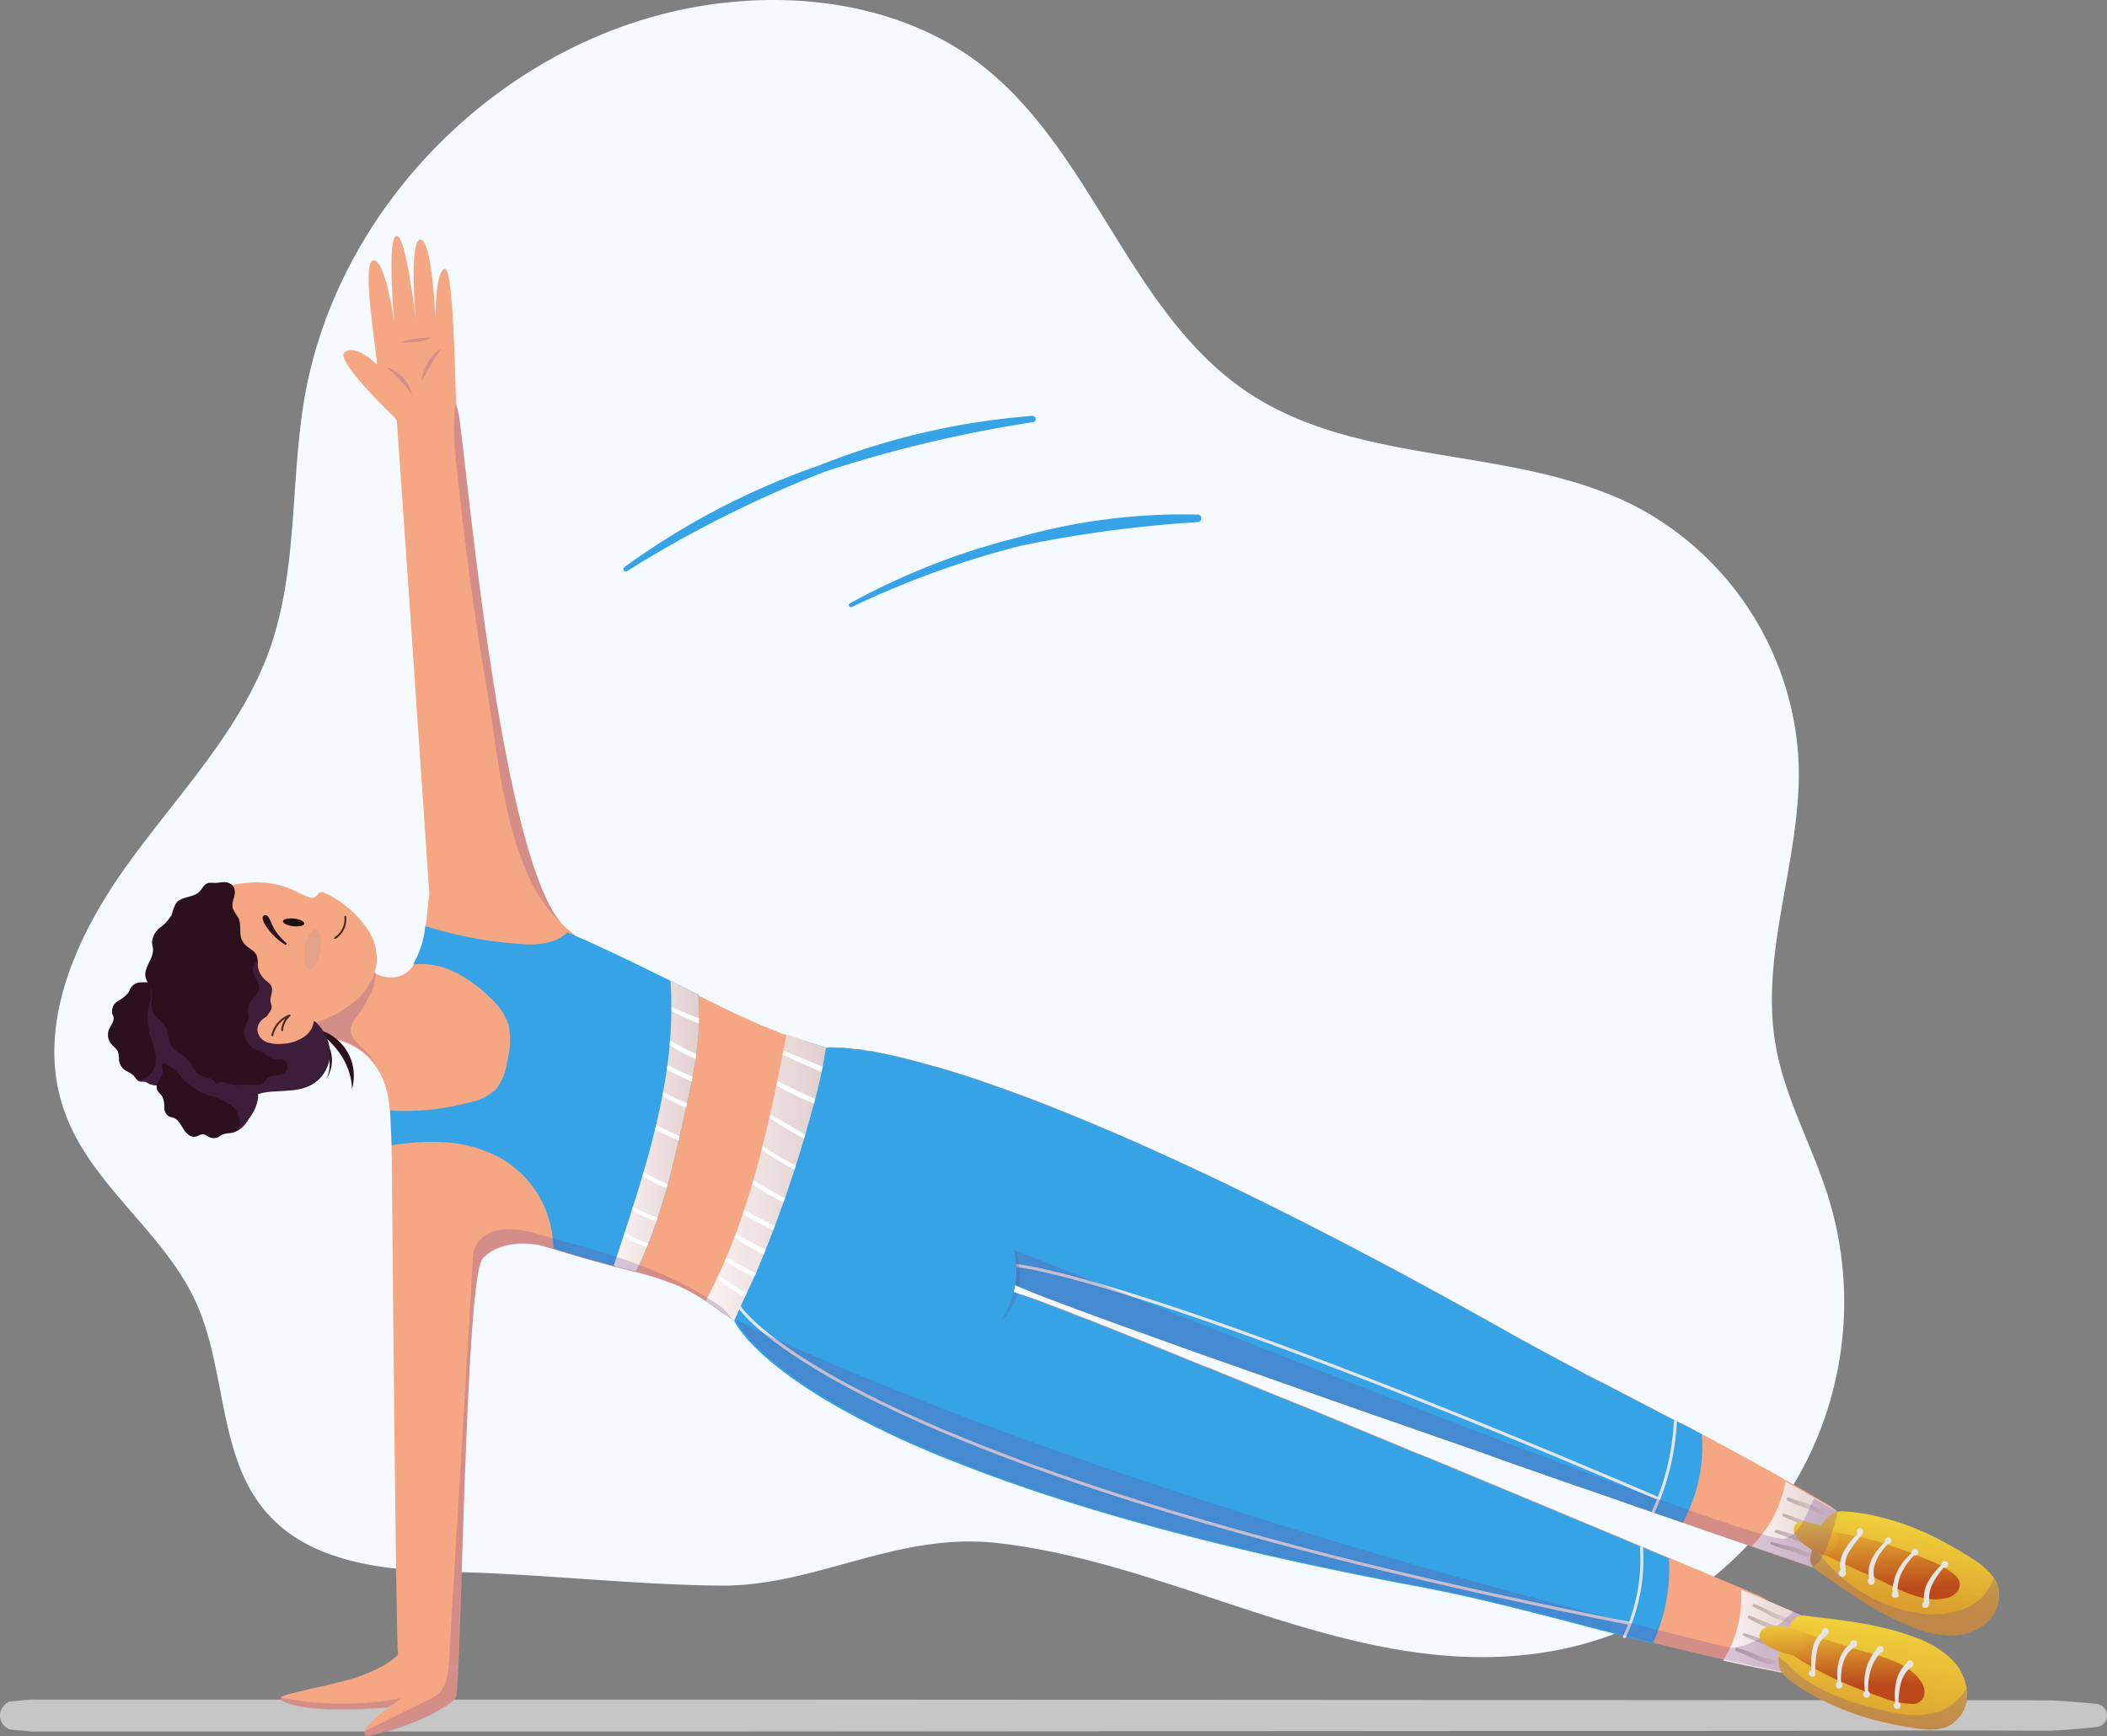 <svg xmlns="http://www.w3.org/2000/svg" xmlns:xlink="http://www.w3.org/1999/xlink" width="303.774" height="250.358" viewBox="0 0 303.774 250.358">
  <rect x="0" y="0" width="303.774" height="250.358" fill="#808080" stroke="none"/>
  <defs>
    <linearGradient id="linear-gradient" y1="0.503" x2="1" y2="0.503" gradientUnits="objectBoundingBox">
      <stop offset="0.01" stop-color="#fbf2f1"/>
      <stop offset="1" stop-color="#e0cecd"/>
    </linearGradient>
    <linearGradient id="linear-gradient-2" x1="-0.001" y1="0.498" x2="1" y2="0.498" gradientUnits="objectBoundingBox">
      <stop offset="0.01" stop-color="#c0aead"/>
      <stop offset="1" stop-color="#e0cecd"/>
    </linearGradient>
    <linearGradient id="linear-gradient-3" x1="0" y1="0.499" x2="1" y2="0.499" xlink:href="#linear-gradient-2"/>
    <linearGradient id="linear-gradient-4" x1="-0.007" y1="0.5" x2="0.993" y2="0.5" xlink:href="#linear-gradient-2"/>
    <linearGradient id="linear-gradient-5" x1="0" y1="0.501" x2="1.001" y2="0.501" xlink:href="#linear-gradient-2"/>
    <linearGradient id="linear-gradient-6" x1="0" y1="0.5" x2="1" y2="0.5" xlink:href="#linear-gradient"/>
    <linearGradient id="linear-gradient-7" x1="0" y1="0.504" x2="1" y2="0.504" xlink:href="#linear-gradient-2"/>
    <linearGradient id="linear-gradient-8" x1="-0.007" y1="0.49" x2="0.995" y2="0.49" xlink:href="#linear-gradient-2"/>
    <linearGradient id="linear-gradient-9" x1="-0.001" y1="0.502" x2="1.001" y2="0.502" xlink:href="#linear-gradient-2"/>
    <linearGradient id="linear-gradient-10" x1="0" y1="0.5" x2="1.001" y2="0.5" xlink:href="#linear-gradient-2"/>
    <linearGradient id="linear-gradient-11" x1="0" y1="0.5" x2="1" y2="0.5" xlink:href="#linear-gradient"/>
    <clipPath id="clip-path">
      <path id="Path_15187" data-name="Path 15187" d="M509.79,182.56c-1.81,8.14-3.62,16.35-7.26,23.81-.82-.22-1.64-.42-2.45-.62l-.76-.2c4.44-13.55,9.16-27,8.19-41.08l4,2C512,171.79,511,177.29,509.79,182.56Z" fill="none"/>
    </clipPath>
    <linearGradient id="linear-gradient-12" x1="0" y1="0.5" x2="1" y2="0.5" xlink:href="#linear-gradient"/>
    <clipPath id="clip-path-2">
      <path id="Path_15200" data-name="Path 15200" d="M529.92,174.07a71.538,71.538,0,0,1-2.12,9.47q-1.6,5.93-3.61,11.72l-.6,1.71q-1.74,4.86-3.76,9.62c-.25.58-3.08,6.58-3.11,6.88h0c-.86-.58-1.69-1.17-2.53-1.76l-1.62-1.11c6.35-11.81,9.11-25.23,11.67-38.44.84.31,1.69.61,2.54.9C527.81,173.42,528.86,173.76,529.92,174.07Z" fill="none"/>
    </clipPath>
    <linearGradient id="linear-gradient-13" x1="0.626" y1="0.043" x2="0.445" y2="0.733" gradientUnits="objectBoundingBox">
      <stop offset="0.01" stop-color="#f3d43c"/>
      <stop offset="1" stop-color="#db9f2e"/>
    </linearGradient>
    <linearGradient id="linear-gradient-14" x1="0.455" y1="-0.355" x2="0.513" y2="0.795" gradientUnits="objectBoundingBox">
      <stop offset="0.01" stop-color="#f3d43c"/>
      <stop offset="1" stop-color="#bb491a"/>
    </linearGradient>
    <linearGradient id="linear-gradient-15" x1="0.453" y1="-0.207" x2="0.637" y2="2.104" xlink:href="#linear-gradient-14"/>
    <linearGradient id="linear-gradient-16" x1="0.622" y1="0.009" x2="0.403" y2="0.945" xlink:href="#linear-gradient-13"/>
    <linearGradient id="linear-gradient-17" x1="0.477" y1="-0.213" x2="0.506" y2="0.745" xlink:href="#linear-gradient-14"/>
    <linearGradient id="linear-gradient-18" x1="0.472" y1="-0.27" x2="0.557" y2="2.135" xlink:href="#linear-gradient-14"/>
    <linearGradient id="linear-gradient-19" x1="-242.766" y1="270.797" x2="-244.609" y2="269.605" gradientUnits="objectBoundingBox">
      <stop offset="0.01" stop-color="#311d18"/>
      <stop offset="1" stop-color="#2b111d"/>
    </linearGradient>
    <linearGradient id="linear-gradient-20" x1="-113.785" y1="220.509" x2="-114.651" y2="219.536" xlink:href="#linear-gradient-19"/>
    <linearGradient id="linear-gradient-21" x1="35.183" y1="-77.769" x2="35.935" y2="-77.025" xlink:href="#linear-gradient-19"/>
    <linearGradient id="linear-gradient-22" x1="29.623" y1="-91.928" x2="29.441" y2="-90.934" xlink:href="#linear-gradient-19"/>
    <linearGradient id="linear-gradient-23" x1="15.794" y1="-37.122" x2="16.142" y2="-36.593" xlink:href="#linear-gradient-19"/>
    <linearGradient id="linear-gradient-24" x1="-287.172" y1="250.519" x2="-286.831" y2="250.519" xlink:href="#linear-gradient-19"/>
  </defs>
  <g id="Onboarding_Illustration_2" data-name="Onboarding Illustration 2" transform="translate(-1395.113 845.007)">
    <path id="Path_12781" data-name="Path 12781" d="M318.039,437.5c-2.323-.234-4.645-.426-7.011-.533l-190.953-.106H20.135l-3.047.277a2.131,2.131,0,0,0,0,4.049l3.047.277h99.9l165.893-.107h.277c4.368-.106,24.186,0,24.847,0,2.365-.106,4.688-.3,6.989-.554a1.683,1.683,0,0,0,0-3.3Z" transform="translate(1379.491 -1036.811)" fill="#c6c6c6"/>
    <path id="Path_12782" data-name="Path 12782" d="M75.309,548.505c-9.568-.213-20.2-1.321-26.487-8.524-7.075-8.076-5.754-20.435-10.143-30.217-4.624-10.292-15.3-17.047-19.029-27.7-4.262-11.891,1.534-24.974,8.865-35.224S45.05,427.3,49.269,415.429c4.07-11.528,2.941-24.186,5.008-36.226,5.157-29.663,31.559-54.232,61.52-57.045,12.423-1.215,25.571,1.215,35.565,8.694,16.515,12.423,21.778,36.226,39,47.648,16.28,10.8,38.506,7.479,55.894,16.408a44.025,44.025,0,0,1,23.44,37.185c.384,13.6-5.668,27.127-3.324,40.488,1.342,7.693,5.349,14.618,7.65,22.076A51.142,51.142,0,0,1,233,560.119c-27.446,4.262-52.229-12.786-78.844-15.769-14.533-1.641-26.168,6.265-39.934,6.137C101.455,550.359,88.286,548.783,75.309,548.505Z" transform="translate(1384.745 -1166.868)" fill="#f4fafe"/>
    <path id="Path_12819" data-name="Path 12819" d="M104.58,350a104.415,104.415,0,0,0-30.792,7.16A107.908,107.908,0,0,0,45.745,371.8c-.341.256,0,.831.341.6a170.745,170.745,0,0,1,28.576-14.362,188.983,188.983,0,0,1,30.046-7.139C105.219,350.81,105.091,350,104.58,350Z" transform="translate(1439.397 -1135.043)" fill="#35a3e5"/>
    <path id="Path_12820" data-name="Path 12820" d="M111.248,356.695a86.98,86.98,0,0,0-25.955,3.282A101.388,101.388,0,0,0,61,369.5c-.362.192,0,.682.3.511a131.81,131.81,0,0,1,24.335-8.822,181.684,181.684,0,0,1,25.571-3.409.554.554,0,0,0,.043-1.087Z" transform="translate(1456.638 -1127.504)" fill="#35a3e5"/>
    <g id="Group_4048" data-name="Group 4048" transform="translate(-4697.726 -2789.038)">
      <path id="Path_15152" data-name="Path 15152" d="M557.32,193.91c-.37,4.6-.78,9.21-1.47,13.77-.06.43-.13.85-.2,1.28-.4,2.49-.9,5-1.52,7.4a51.56,51.56,0,0,1-7.28,16.82c-26.4-10.81-30.13-19.7-30.13-19.7-.42-.28-.82-.56-1.23-.85h-.06l-1.1-.78h0s.08-.34.11-.48a12.632,12.632,0,0,1,.41-1.23c.45-1.37.89-2.74,1.34-4.12q2-6,3.94-12L524,182.13c1-3,1.79-6.07,2.81-9.06,1,.35,2.08.69,3.14,1,0,0,6.51-.81,26,6.23a7.6,7.6,0,0,1,.35.77C557.94,185.08,557.66,189.59,557.32,193.91Z" transform="translate(5682 1921)" fill="#35a3e5"/>
      <path id="Path_15153" data-name="Path 15153" d="M529.92,174.07a71.538,71.538,0,0,1-2.12,9.47q-1.6,5.93-3.61,11.72l-.6,1.71q-1.74,4.86-3.76,9.62c-.25.58-3.08,6.58-3.11,6.88h0l-.36-.24-.87-.61h-.06l-1.1-.78-.14-.1-1.62-1.11a25.871,25.871,0,0,0-3.93-2.19,44.734,44.734,0,0,0-6.11-2c-.82-.22-1.64-.42-2.45-.62-3.17-.79-6.33-1.73-9.47-2.69l-1-.29-.14-.05c-1.39-.42-2.77-.84-4.14-1.24a34.282,34.282,0,0,0-3.62-.83,52,52,0,0,1-6.42-1.35c-2.24-.69-4.08-1.05-5.62-2.81-1.68-1.91-2.17-4.71-2.38-7.63v-.66c-.09-1.71-.12-3.44-.24-5a17.125,17.125,0,0,0-.47-3,11.819,11.819,0,0,0-1.19-2.92h0c-1.85-3.13-5.09-4.72-9.54-4.88-.8,0-1.07-.9-1.09-1.71a5.65,5.65,0,0,1,.58-2.34,28.439,28.439,0,0,1,2.92-5.19l.55-.74c.47-.62,1.1-1.76,2-1.75a3.26,3.26,0,0,1,1.64.9c.52.42,1,.88,1.35,1.1a9,9,0,0,0,1.29.72,4.91,4.91,0,0,0,2.88.45,3.78,3.78,0,0,0,2.45-1.68,13.41,13.41,0,0,0,1.76-5.52c.28-1.9.4-3.75.59-5a85.111,85.111,0,0,1,19.9,5.88c5.86,2.47,11.8,5.51,18.88,9l4.57,2.24c2.72,1.31,5.42,2.46,8.18,3.49.84.31,1.69.61,2.54.9C527.81,173.42,528.86,173.76,529.92,174.07Z" transform="translate(5682 1921)" fill="#f5a784"/>
      <path id="Path_15154" data-name="Path 15154" d="M675.78,241a36,36,0,0,1-1,3.58l-.12.35-.06.17a1.142,1.142,0,0,1-.13.35c-.04.11-.13.35-.2.52l-.08.18c-.07.17-.14.34-.22.5a1.1,1.1,0,0,1-.07.16l-.16.31a.8.8,0,0,1-.08.16l-.16.29-.09.15-.26.39a3,3,0,0,1-1,.91L669.12,248l-.72-.24-.9-.31-.47-.16-.6-.21-.18-.06-.77-.27-.33-.11-.76-.27-.63-.21-10.3-3.56-4.28-1.48-.93-.33-1-.33-.26-.09-1.11-.38-.26-.09-1.62-.6-2.7-.93-1.6-.56-2-.67-1.22-.43-4-1.4-1.53-.53-3.2-1.12-2.75-1-2.86-1-1.92-.67-1.93-.67-1.92-.67-.32-.11-3.54-1.24-1-.34-2.89-1-9.52-3.35-6.27-2.22-2.87-1-2.64-.94-2.86-1-1.4-.5-1.66-.59-6.16-2.22-2-.72-1-.35-6.53-2.4-.77-.29c-1.64-.61-3.1-1.17-4.35-1.65l-.56-.22-.27-.11a18.622,18.622,0,0,1-3-1.56c-1.35-.85-2.68-1.82-4-2.61l-10.71-6.64q-9.15-5.7-18.32-11.37l-.67-.42a15.07,15.07,0,0,1,1.69-5.91l.51-.7,4.47-6.11a9.861,9.861,0,0,1,1.38,0h.73a13.928,13.928,0,0,1,1.51.15l.41.05h.77c.14,0,.28.05.43.06l.62.11.62.1h.16l.85.16.72.15.76.16.8.17.41.1.43.1.43.1.45.11.45.12.48.12.82.21,1.64.45,1,.28h.1l1.61.48q2.63.79,5.73,1.86l1.14.4,1.73.62q3.23,1.15,6.93,2.62l.64.26q1.89.75,3.9,1.59c.26.1.53.21.79.33q3.52,1.47,7.46,3.22l1,.45,4.18,1.9,1.08.5c7.51,3.49,16,7.69,25.61,12.74l1.26.66q9.35,4.94,20.08,11c3.59,2,7.37,4,11.33,6.12l2,1,8.52,4.44,1.62.85a.09.09,0,0,1,.06,0l2,1,1.85,1c5.28,2.81,10.75,5.8,16.36,9.1.75.43,1.51.88,2.26,1.33Z" transform="translate(5682 1921)" fill="#f5a784"/>
      <path id="Path_15155" data-name="Path 15155" d="M653.46,242.58l-4.28-1.48h0l-1.89-.65-.26-.09-1.11-.38-.26-.09L644,239.3l-2.7-.93-1.6-.56-2-.67-1.22-.43-4-1.4-1.53-.53-3.2-1.12-2.75-1-2.86-1-1.92-.67-1.93-.67-1.92-.67-.32-.11-3.54-1.24-1-.34-2.89-1-9.52-3.35-6.27-2.22-2.87-1-2.64-.94-2.86-1-1.4-.5-1.66-.59-6.16-2.22-2-.72-1-.35-6.53-2.4-.77-.29c-1.64-.61-3.1-1.17-4.35-1.65l-.56-.22-.27-.11-.52-.2-1.58-.64c-.71-.3-1.25-.54-1.61-.72l-.21-.1h-.09l-.39-.19-.36-.17-.81-.37-2.44-1.07-.35-.15-2.42-1-.46-.18c-1.64-.67-3.41-1.37-5.24-2.08l-.55-.22-2.8-1.08-.54-.21-2.3-.87-.56-.22-.54-.2-1.22-.46L531.61,198l-.54-.2-1.34-.5-1.78-.66-.44-.16-.55-.2-.85-.31H526l-.47-.17-.45-.17-.45-.16-.44-.16a6.216,6.216,0,0,1-1-.37,1,1,0,0,1-.4-.44,2.34,2.34,0,0,1-.13-1,16.9,16.9,0,0,1,.08-2,40.8,40.8,0,0,1,.87-6.12,14.88,14.88,0,0,1,1.35-4.45,3.72,3.72,0,0,1,.46-.64l.05-.06c1.64-1.87,3-4.09,4.47-6.11a9.861,9.861,0,0,1,1.38,0h.73a13.928,13.928,0,0,1,1.51.15l.41.05h.56l.43.06.62.11.62.1h.16l.85.16.72.15.76.16.8.17.41.1.43.1.43.1.45.11.45.12.48.12.82.21,1.64.45,1,.28h.1l1.61.48q2.63.79,5.73,1.86l1.14.4,1.73.62q3.23,1.15,6.93,2.62l.64.26q1.89.75,3.9,1.59c.26.1.53.21.79.33q3.52,1.47,7.46,3.22l1,.45,4.18,1.9,1.08.5c7.51,3.49,16,7.69,25.61,12.74l1.26.66q9.35,4.94,20.08,11c3.59,2,7.37,4,11.33,6.12l2,1,8.52,4.44,1.62.85h.06l2,1,1.85,1a23.46,23.46,0,0,1-2.76,12.72Z" transform="translate(5682 1921)" fill="#35a3e5"/>
      <path id="Path_15156" data-name="Path 15156" d="M675.78,241q-3.79-2.28-7.52-4.36a17.41,17.41,0,0,1-4.88,9.33l8.86,3.05C674.39,247.91,675.78,241,675.78,241Z" transform="translate(5682 1921)" fill="url(#linear-gradient)"/>
      <path id="Path_15157" data-name="Path 15157" d="M673.85,241.53a3,3,0,0,1-1.28-.52,12.6,12.6,0,0,0-1.32-.54,16.328,16.328,0,0,1-2.71-1.09c-.21-.12-.11-.51.15-.43.95.31,1.91.61,2.86.93.46.16.92.33,1.37.53s.94.4,1.09.88a.18.18,0,0,1-.16.24Z" transform="translate(5682 1921)" fill="url(#linear-gradient-2)"/>
      <path id="Path_15158" data-name="Path 15158" d="M673.57,244.12a3.62,3.62,0,0,1-1.28-.58c-.48-.23-1-.43-1.46-.62q-1.49-.6-2.94-1.26c-.21-.1-.09-.46.13-.38,1,.33,2.07.7,3.09,1.09.49.19,1,.37,1.46.6s1,.42,1.18.88a.21.21,0,0,1-.18.27Z" transform="translate(5682 1921)" fill="url(#linear-gradient-3)"/>
      <path id="Path_15159" data-name="Path 15159" d="M672.7,246.16c-.41.2-.94-.19-1.31-.36s-1-.44-1.53-.64c-1-.39-2-.75-3-1.1-.25-.09-.1-.49.15-.43a21.729,21.729,0,0,1,3.07.93c.5.19,1,.39,1.48.6l.74.33c.21.1.46.2.52.45a.2.2,0,0,1-.12.22Z" transform="translate(5682 1921)" fill="url(#linear-gradient-4)"/>
      <path id="Path_15160" data-name="Path 15160" d="M671.92,247.46c-.41.24-1-.07-1.37-.24a13.758,13.758,0,0,0-1.44-.59,16.6,16.6,0,0,1-2.91-.9.2.2,0,1,1,.18-.36,28.481,28.481,0,0,0,2.9.7,11.574,11.574,0,0,1,1.35.5,6.844,6.844,0,0,0,.68.26,1.4,1.4,0,0,1,.64.3.21.21,0,0,1-.03.33Z" transform="translate(5682 1921)" fill="url(#linear-gradient-5)"/>
      <path id="Path_15161" data-name="Path 15161" d="M652.39,228h0a36,36,0,0,1-3.21,13.06h0" transform="translate(5682 1921)" fill="none" stroke="#e5e5e6" stroke-linecap="round" stroke-linejoin="round" stroke-width="0.44"/>
      <path id="Path_15162" data-name="Path 15162" d="M557.38,205.51s16.87,1.17,92.62,33.63" transform="translate(5682 1921)" fill="none" stroke="#e5e5e6" stroke-linecap="round" stroke-linejoin="round" stroke-width="0.44"/>
      <path id="Path_15163" data-name="Path 15163" d="M670.63,256.71v.25a.76.76,0,0,1,0,.15v.24a2.935,2.935,0,0,1-.08.49.376.376,0,0,0,0,.2v.26a2.336,2.336,0,0,1-.07.25c0,.05,0,.11,0,.16l-.09.3c-.07.21-.14.42-.22.63l-.12.31h0l-.12.3c-.23.57-.48,1.13-.72,1.63a.915.915,0,0,1-.07.14c-.19.4-.38.78-.55,1.09l-.09.18-.14.25-.09.18-.16.28h0a.72.72,0,0,1-.07.11h0c-2.9-.55-5.73-1.14-8.51-1.76q-5.22-1.17-10.16-2.42l-1.77-.44-.75-.19-1.36-.35-.19-.05-1.76-.45-2-.51-5.38-1.41-1.7-.44-2.5-.64-2-.51h-.05l-1-.25-1.11-.28-1.51-.36-1.49-.36-1.48-.34c-.49-.11-1-.23-1.47-.33l-1.46-.32c-1-.21-1.92-.41-2.88-.59l-1.42-.28c-32.31-6-54.2-12.68-69-18.74-26.4-10.81-30.13-19.7-30.13-19.7h0v-.05l-.13-1a14.828,14.828,0,0,1,.24-2.3,38.883,38.883,0,0,1,.92-4.39c.47-1.76,1-4.39,2.13-5.85s3.49-.07,4.94.36l13.58,4,12.63,3.7c3.4,1,6.94,1.74,10.22,3l.43.16.45.17.47.18.48.18,1.31.51.36.14.74.29.18.07.56.22.58.22.58.23h.06l.41.16,2.13.85.89.35.28.11.66.27,1.37.55.7.28.76.3,2.36.95,3.09,1.25,1.27.52,3.28,1.33h.07l4.14,1.69.49.2,2.11.86,1.48.61,1.17.48h0l1.23.5,2.49,1,2.48,1,6.56,2.72,1.87.77.94.39,1.87.77,2.81,1.17,2.51,1,5.15,2.14,1.27.53,1.53.64,1.62.67,1.87.78,3.55,1.48.15.06,2.22.93.57.23,1.46.62,1.73.72,1.17.49,5.63,2.35,2.15.9.53.22,4,1.67,10.39,4.36,2,.86.75.31L666,254l.93.39,2.27,1,.35.15.32.13.14.06.19.08.26.11v.06a.275.275,0,0,0,.05.18v.19a1.1,1.1,0,0,1,0,.18,1.546,1.546,0,0,1,.12.18Z" transform="translate(5682 1921)" fill="#f5a784"/>
      <path id="Path_15164" data-name="Path 15164" d="M649.12,260l-1.77-.44-.75-.19-1.36-.35-.19-.05-1.76-.45-2-.51-5.38-1.41-1.7-.44-2.5-.64-2-.51h-.05l-1-.25-1.11-.28-1.51-.36-1.49-.36-1.48-.34c-.49-.11-1-.23-1.47-.33l-1.46-.32c-1-.21-1.92-.41-2.88-.59l-1.42-.28c-32.31-6-54.2-12.68-69-18.74-26.4-10.81-30.13-19.7-30.13-19.7h0a4.458,4.458,0,0,1-.14-1.09,14.82,14.82,0,0,1,.24-2.3,38.91,38.91,0,0,1,.92-4.39,39.517,39.517,0,0,1,3.24-8.21,2.641,2.641,0,0,1,.55-.77,1.08,1.08,0,0,1,1-.17h0a10.361,10.361,0,0,1,1.07.43c8,3.22,22.39,8.88,30.18,11.4l1.88.59.84.24.24.06.19.06.35.11.3.1.19.07.23.07c.85.3,1.94.69,3.25,1.19l.43.16.45.17.47.18.48.18,1.31.51.36.14.74.29.18.07.56.22.58.22.58.23h.06l.41.16,2.13.85h0l.89.35.28.11.66.27,1.37.55.7.28.76.3,2.36.95,3.09,1.25,1.27.52,3.28,1.33h.07l4.14,1.69.49.2,2.11.86,1.48.61,1.17.48h0l1.23.5,2.49,1,2.48,1,6.56,2.72,1.87.77.94.39,1.87.77,2.81,1.17,2.51,1,5.15,2.14,1.27.53,1.53.64,1.62.67,1.87.78,3.55,1.48.15.06,2.22.93.57.23,1.46.62,1.73.72,1.17.49,5.63,2.35,2.15.9.53.22,4,1.67A25.7,25.7,0,0,1,649.12,260Z" transform="translate(5682 1921)" fill="#35a3e5"/>
      <path id="Path_15165" data-name="Path 15165" d="M667.79,264.22c-2.9-.55-5.73-1.14-8.51-1.76a17.4,17.4,0,0,0,2.58-10.21l8.64,3.63C671.34,258.17,667.79,264.22,667.79,264.22Z" transform="translate(5682 1921)" fill="url(#linear-gradient-6)"/>
      <path id="Path_15166" data-name="Path 15166" d="M666.68,262.57a2.91,2.91,0,0,0-1.3-.47,13.562,13.562,0,0,1-1.35-.48,16.633,16.633,0,0,0-2.74-1c-.24,0-.43.31-.18.42.92.41,1.83.83,2.76,1.22a13.3,13.3,0,0,0,1.37.52,1.8,1.8,0,0,0,1.4.07.18.18,0,0,0,.04-.28Z" transform="translate(5682 1921)" fill="url(#linear-gradient-7)"/>
      <path id="Path_15167" data-name="Path 15167" d="M668.19,260.45a3.529,3.529,0,0,0-1.33-.43c-.51-.14-1-.32-1.5-.5-1-.36-2-.71-3-1-.21-.06-.37.28-.15.38,1,.44,2,.85,3,1.24.5.19,1,.38,1.5.53a2.12,2.12,0,0,0,1.46.13.2.2,0,0,0,.02-.35Z" transform="translate(5682 1921)" fill="url(#linear-gradient-8)"/>
      <path id="Path_15168" data-name="Path 15168" d="M668.91,258.34c-.17-.42-.83-.47-1.22-.6l-1.56-.54c-1-.38-2-.79-3-1.21-.25-.1-.4.3-.18.42a22.13,22.13,0,0,0,2.92,1.36q.74.28,1.5.54l.76.24a.76.76,0,0,0,.69,0A.19.19,0,0,0,668.91,258.34Z" transform="translate(5682 1921)" fill="url(#linear-gradient-9)"/>
      <path id="Path_15169" data-name="Path 15169" d="M669.2,256.86c-.15-.45-.77-.6-1.18-.74a12.666,12.666,0,0,1-1.46-.52,16.941,16.941,0,0,0-2.78-1.26c-.25-.07-.34.29-.11.39a26.508,26.508,0,0,1,2.63,1.4,9.108,9.108,0,0,0,1.34.53c.23.08.46.16.68.26a1.39,1.39,0,0,0,.68.21.23.23,0,0,0,.2-.27Z" transform="translate(5682 1921)" fill="url(#linear-gradient-10)"/>
      <path id="Path_15170" data-name="Path 15170" d="M647.5,246.22A25.77,25.77,0,0,1,645.05,259" transform="translate(5682 1921)" fill="none" stroke="#e5e5e6" stroke-linecap="round" stroke-linejoin="round" stroke-width="0.44"/>
      <path id="Path_15171" data-name="Path 15171" d="M517.53,211.58S532,234.45,645.85,257.13" transform="translate(5682 1921)" fill="none" stroke="#e5e5e6" stroke-linecap="round" stroke-linejoin="round" stroke-width="0.44"/>
      <path id="Path_15172" data-name="Path 15172" d="M465.36,177.18c-1.85-3.13-5.09-4.72-9.54-4.88-.8,0-1.07-.9-1.09-1.71a5.651,5.651,0,0,1,.58-2.34,28.443,28.443,0,0,1,2.92-5.19c.72-.36,1.45-.69,2.18-1a7,7,0,0,1,2-.58c.52.42,1,.88,1.35,1.1a9,9,0,0,0,1.29.72,8.07,8.07,0,0,1-1.07,3.53,16.421,16.421,0,0,1-1.7,2.81,3.7,3.7,0,0,0-.87,1.57,2.38,2.38,0,0,0,.54,1.76,12.2,12.2,0,0,0,1.34,1.35,10.739,10.739,0,0,1,2.07,2.86Z" transform="translate(5682 1921)" fill="#714193" opacity="0.25"/>
      <path id="Path_15173" data-name="Path 15173" d="M490.82,166.7s-12.65-5-12.92-5.7-5.19-9.43-5.19-9.43-4.54-67.13-4.82-69.77c-.25-2.44,6.76-4.77,8.68-.46a5.271,5.271,0,0,1,.35,1.16c1.09,5.72,6,64.72,15.19,74,.18.18.36.34.54.49l.27.21C502,164.52,490.82,166.7,490.82,166.7Z" transform="translate(5682 1921)" fill="#f5a784"/>
      <path id="Path_15174" data-name="Path 15174" d="M467.66,83.17s-8.71-8.27-7.11-9.38,4.24,1.46,4.59,1.74-2.3-14.38-.56-14.94,3.08,8.75,3.08,8.75-1.06-12,.33-12.29,2.77,12,2.77,12-1-11.54.7-11.47,2.15,11.26,2.15,11.26,0-7,1.39-7,1.48,20,1.7,21.57S469.93,86,469.93,86Z" transform="translate(5682 1921)" fill="#f5a784"/>
      <path id="Path_15175" data-name="Path 15175" d="M489.63,202.77l-.14-.05c-1.92-.53-6.63-1-9.07,1.78s-3,57.29-3.79,62.81a3.492,3.492,0,0,1-.06.35.87.87,0,0,1-.33.48c-.51.34-1.44,0-2.5-.67-2.35-1.52-5.31-4.74-5.51-5.86-.31-1.77-.92-72.75-.92-72.75l4.25-2.07s11.68,9.71,16.31,14C489.29,202.09,490.05,202.89,489.63,202.77Z" transform="translate(5682 1921)" fill="#f5a784"/>
      <path id="Path_15176" data-name="Path 15176" d="M476.63,267.31a1.071,1.071,0,0,1-.06.35,2.07,2.07,0,0,1-.33.48c-2.13,2.32-12.36,5.72-12.75,5.09a.67.67,0,0,1-.07-.54c.31-1.37,3.56-3.47,3.56-3.47h-.28c-12.83,1-15.64-.89-15.36-1.46a.13.13,0,0,1,.06-.07c.62-.47,8.05-1.86,10.84-2.81,4.74-1.62,6-3.29,6-3.29s5,2,7.27,4A2.66,2.66,0,0,1,476.63,267.31Z" transform="translate(5682 1921)" fill="#f5a784"/>
      <path id="Path_15177" data-name="Path 15177" d="M509.79,182.56c-1.81,8.14-3.62,16.35-7.26,23.81-.82-.22-1.64-.42-2.45-.62l-.76-.2c-2.91-.74-5.82-1.6-8.71-2.49A15.12,15.12,0,0,0,483,190a19,19,0,0,0-8.2-2.27,35.419,35.419,0,0,0-7.48.43c-.09-1.71-.12-3.44-.24-5a35.77,35.77,0,0,0,11.4-1.16,7.58,7.58,0,0,0,4-2.06,8.47,8.47,0,0,0,1.5-4,11.2,11.2,0,0,0,.18-5.14,9.42,9.42,0,0,0-2.75-4A18.741,18.741,0,0,0,476,163a11.07,11.07,0,0,0-5.61-.92,13.41,13.41,0,0,0,1.76-5.52,59.26,59.26,0,0,0,14.26,2.62,11,11,0,0,0,4.24-.48,5.78,5.78,0,0,0,2-1.23c4.73,2,9.51,4.36,14.9,7l4,2C512,171.79,511,177.29,509.79,182.56Z" transform="translate(5682 1921)" fill="#35a3e5"/>
      <path id="Path_15178" data-name="Path 15178" d="M509.79,182.56c-1.81,8.14-3.62,16.35-7.26,23.81-.82-.22-1.64-.42-2.45-.62l-.76-.2c4.44-13.55,9.16-27,8.19-41.08l4,2C512,171.79,511,177.29,509.79,182.56Z" transform="translate(5682 1921)" fill="url(#linear-gradient-11)"/>
      <g id="Group_4039" data-name="Group 4039" transform="translate(5682 1921)" clip-path="url(#clip-path)">
        <path id="Path_15179" data-name="Path 15179" d="M507.81,203.3a11.249,11.249,0,0,0-2.36-.7,18.748,18.748,0,0,1-2.41-.77,9.7,9.7,0,0,1-3.73-2.59c-.21-.25-.56.11-.35.36a9.88,9.88,0,0,0,3.75,2.73,17.288,17.288,0,0,0,2.39.82,7.69,7.69,0,0,0,2.64.39C507.86,203.53,507.94,203.36,507.81,203.3Z" fill="#fff"/>
        <path id="Path_15180" data-name="Path 15180" d="M510.28,199.67a6.34,6.34,0,0,0-1.3-.24c-.39-.06-.79-.13-1.18-.22a18.318,18.318,0,0,1-2.5-.73c-.82-.29-1.62-.64-2.41-1s-1.57-.8-2.37-1.16a.213.213,0,1,0-.21.37c.75.48,1.57.88,2.36,1.28a26.035,26.035,0,0,0,2.47,1.09,17.449,17.449,0,0,0,2.55.78,10.855,10.855,0,0,0,1.27.21,3.26,3.26,0,0,0,1.32,0,.19.19,0,1,0,0-.38Z" fill="#fff"/>
        <path id="Path_15181" data-name="Path 15181" d="M512.39,195.64a15.491,15.491,0,0,0-2.66-.92,29.072,29.072,0,0,1-2.74-1,32.719,32.719,0,0,1-5.08-2.74c-.26-.17-.49.24-.24.41a29.721,29.721,0,0,0,5.11,2.92,27.652,27.652,0,0,0,2.66,1,8.141,8.141,0,0,0,2.86.64.17.17,0,0,0,.09-.31Z" fill="#fff"/>
        <path id="Path_15182" data-name="Path 15182" d="M514.13,189c-.14-.21-.33-.25-.55-.35l-.67-.26-1.48-.55c-1-.36-1.95-.74-2.91-1.15q-2.88-1.23-5.63-2.72c-.33-.18-.63.32-.3.5,1.84,1,3.72,2,5.65,2.82.95.41,1.91.81,2.89,1.18l1.42.51c.24.08.48.15.73.21a1.16,1.16,0,0,0,.73.09.2.2,0,0,0,.12-.28Z" fill="#fff"/>
        <path id="Path_15183" data-name="Path 15183" d="M515.13,184.07a6,6,0,0,0-1.41-.57l-1.5-.5c-1-.35-2-.73-3-1.16a41.928,41.928,0,0,1-5.58-3c-.3-.18-.56.28-.27.47a39.068,39.068,0,0,0,5.63,3.11c1,.43,1.91.82,2.89,1.17a9,9,0,0,0,3.11.78.18.18,0,0,0,.13-.3Z" fill="#fff"/>
        <path id="Path_15184" data-name="Path 15184" d="M516.06,180.16a4.911,4.911,0,0,0-1.31-.49l-1.4-.43c-.92-.29-1.84-.63-2.74-1a36.767,36.767,0,0,1-5.24-2.65c-.3-.19-.57.28-.28.47a34,34,0,0,0,5.25,2.82,23.63,23.63,0,0,0,2.7,1c.46.16.93.3,1.4.42a4.33,4.33,0,0,0,1.51.23.22.22,0,0,0,.11-.37Z" fill="#fff"/>
        <path id="Path_15185" data-name="Path 15185" d="M516.25,177a5.06,5.06,0,0,0-1.38-.58q-.74-.24-1.47-.51a30.644,30.644,0,0,1-2.93-1.24,41.641,41.641,0,0,1-5.4-3.16c-.23-.15-.52.21-.3.39a29.677,29.677,0,0,0,5.4,3.39c1,.47,1.93.9,2.93,1.28.48.18,1,.35,1.46.51a4.32,4.32,0,0,0,1.58.31.21.21,0,0,0,.11-.39Z" fill="#fff"/>
        <path id="Path_15186" data-name="Path 15186" d="M518.15,172.33a8.479,8.479,0,0,0-1.7-.71l-1.68-.56c-1.13-.4-2.26-.82-3.38-1.27-2.26-.9-4.51-1.88-6.69-3-.22-.11-.41.21-.19.33a63.619,63.619,0,0,0,6.61,3.3c1.12.47,2.25.92,3.39,1.33.58.2,1.15.41,1.74.59a6.5,6.5,0,0,0,1.79.38.22.22,0,0,0,.11-.39Z" fill="#fff"/>
      </g>
      <path id="Path_15188" data-name="Path 15188" d="M557.27,209.43l.3.1a9.72,9.72,0,0,1-2.59,4.15c-1.38-.87-1.66-2-1.54-3.57a8,8,0,0,1,.33-1.74l1.88.59.84.24.24.06.19.06Z" transform="translate(5682 1921)" fill="#714193" opacity="0.25"/>
      <path id="Path_15189" data-name="Path 15189" d="M557.76,208.55c-.71-.3-1.25-.54-1.61-.72l-.21-.1h-.09l-.39-.19-.36-.17-.81-.37c.2-.49.42-1,.65-1.46a5.342,5.342,0,0,1,.83-1.4c.36-.41.72-.91,1.27-.88a9,9,0,0,1,.72,5.29Z" transform="translate(5682 1921)" fill="#714193" opacity="0.25"/>
      <path id="Path_15190" data-name="Path 15190" d="M529.92,174.07a71.538,71.538,0,0,1-2.12,9.47q-1.6,5.93-3.61,11.72l-.6,1.71q-1.74,4.86-3.76,9.62c-.25.58-3.08,6.58-3.11,6.88h0c-.86-.58-1.69-1.17-2.53-1.76l-1.62-1.11c6.35-11.81,9.11-25.23,11.67-38.44.84.31,1.69.61,2.54.9C527.81,173.42,528.86,173.76,529.92,174.07Z" transform="translate(5682 1921)" fill="url(#linear-gradient-12)"/>
      <g id="Group_4040" data-name="Group 4040" transform="translate(5682 1921)" clip-path="url(#clip-path-2)">
        <path id="Path_15191" data-name="Path 15191" d="M522.31,211.5a2.75,2.75,0,0,0-1.16-.69l-1.33-.62c-.89-.44-1.77-.92-2.62-1.44a32.408,32.408,0,0,1-4.81-3.6c-.24-.21-.6.14-.36.37a31.15,31.15,0,0,0,4.81,3.74,29.939,29.939,0,0,0,2.65,1.49c.46.23.92.44,1.38.64a2.52,2.52,0,0,0,1.35.34.16.16,0,0,0,.09-.23Z" fill="#fff"/>
        <path id="Path_15192" data-name="Path 15192" d="M523.51,208.12c-.93-.34-1.86-.63-2.77-1.05s-1.84-.9-2.75-1.39a56.452,56.452,0,0,1-5.18-3.21c-.27-.19-.51.25-.25.44a46.641,46.641,0,0,0,5.33,3.45c.91.51,1.84,1,2.79,1.43a4.61,4.61,0,0,0,2.83.68C523.7,208.43,523.66,208.17,523.51,208.12Z" fill="#fff"/>
        <path id="Path_15193" data-name="Path 15193" d="M524.79,204.82a5.379,5.379,0,0,0-1.36-.67q-.67-.27-1.35-.57c-.92-.4-1.82-.83-2.7-1.3a43.662,43.662,0,0,1-5.08-3.18c-.22-.16-.5.2-.29.37a32.683,32.683,0,0,0,5.06,3.44,23.389,23.389,0,0,0,2.75,1.36,7.9,7.9,0,0,0,2.86.94C524.91,205.21,524.93,204.94,524.79,204.82Z" fill="#fff"/>
        <path id="Path_15194" data-name="Path 15194" d="M526.38,201.3a5.261,5.261,0,0,0-1.33-.58l-1.41-.54q-1.39-.54-2.73-1.2a39.631,39.631,0,0,1-5.15-3c-.26-.18-.49.24-.24.43a34.772,34.772,0,0,0,5.17,3.2c.88.45,1.79.86,2.71,1.23.47.19.94.37,1.41.53a4.2,4.2,0,0,0,1.46.34.212.212,0,0,0,.11-.41Z" fill="#fff"/>
        <path id="Path_15195" data-name="Path 15195" d="M528.26,197.89a5.811,5.811,0,0,0-1.34-.73l-1.46-.67c-1-.47-2-1-2.93-1.49a58.2,58.2,0,0,1-5.54-3.39c-.25-.17-.48.24-.24.42a56.89,56.89,0,0,0,5.51,3.56c.94.52,1.89,1,2.85,1.48.49.24,1,.46,1.47.67a4.91,4.91,0,0,0,1.53.5.21.21,0,0,0,.15-.35Z" fill="#fff"/>
        <path id="Path_15196" data-name="Path 15196" d="M529.42,193.06a5.55,5.55,0,0,0-1.33-.73l-1.33-.62c-.94-.47-1.86-1-2.77-1.46a51.751,51.751,0,0,1-5.19-3.37c-.19-.14-.44.18-.25.33a44.368,44.368,0,0,0,5.14,3.56c.89.53,1.81,1,2.74,1.49.48.24,1,.47,1.44.68a4.54,4.54,0,0,0,1.4.47.21.21,0,0,0,.15-.35Z" fill="#fff"/>
        <path id="Path_15197" data-name="Path 15197" d="M531.17,188.62a8.851,8.851,0,0,0-1.42-.59c-.5-.21-1-.45-1.48-.7-1-.51-2-1.08-2.94-1.64-2-1.14-4-2.3-5.91-3.49-.23-.14-.42.2-.21.35,1.94,1.31,3.9,2.57,5.92,3.76,1,.57,1.92,1.14,2.92,1.66.46.23.93.46,1.41.65a3.9,3.9,0,0,0,1.6.4.22.22,0,0,0,.11-.4Z" fill="#fff"/>
        <path id="Path_15198" data-name="Path 15198" d="M532,182.93a5.312,5.312,0,0,0-1.42-.63l-1.5-.56q-1.5-.6-3-1.29a51,51,0,0,1-5.69-3.06c-.31-.2-.58.29-.28.48a45.5,45.5,0,0,0,5.72,3.25c1,.46,2,.89,3,1.28.5.2,1,.39,1.5.56a4.79,4.79,0,0,0,1.62.38.22.22,0,0,0,.05-.41Z" fill="#fff"/>
        <path id="Path_15199" data-name="Path 15199" d="M532.9,178c-.46-.18-1-.24-1.43-.38a11.9,11.9,0,0,1-1.31-.45c-1-.39-1.92-.81-2.87-1.22-1.93-.81-3.86-1.62-5.8-2.39-.28-.11-.48.36-.2.48,2,.91,3.93,1.78,5.91,2.65.95.42,1.91.86,2.88,1.25a4.43,4.43,0,0,0,2.82.49.23.23,0,0,0,0-.43Z" fill="#fff"/>
      </g>
      <path id="Path_15201" data-name="Path 15201" d="M697.36,256.91a7.73,7.73,0,0,1-5.32,1.93,15.47,15.47,0,0,1-5.62-1.26c-4.86-1.9-9.17-4.95-13.42-8a2.61,2.61,0,0,1-1.11-1.24,2.579,2.579,0,0,1,.07-1.32c.1-.43.2-.86.32-1.28a10.259,10.259,0,0,1,.85-2.28c.65-1.22,1.89-2.58,3.37-2.52a28.361,28.361,0,0,1,4.84.69,38.66,38.66,0,0,1,9.1,3.38,53.327,53.327,0,0,1,4.79,2.79,10.349,10.349,0,0,1,3.07,2.73,4.638,4.638,0,0,1,.53,1.07A5.17,5.17,0,0,1,697.36,256.91Z" transform="translate(5682 1921)" fill="url(#linear-gradient-13)"/>
      <path id="Path_15202" data-name="Path 15202" d="M673,246.83c2.51,1.16,5,2.32,7.56,3.43,3.26,1.43,7.17,4.09,10.92,3.19a2.64,2.64,0,0,0,1.65-1.07,1.72,1.72,0,0,0-.43-2.25,14,14,0,0,0-4.21-2.31c-1.5-.65-3-1.23-4.59-1.76a42.891,42.891,0,0,0-9.55-2.22,11.351,11.351,0,0,0-1.35,2.99Z" transform="translate(5682 1921)" fill="url(#linear-gradient-14)"/>
      <path id="Path_15203" data-name="Path 15203" d="M678.87,244a9.85,9.85,0,0,0-2.35,3,4.1,4.1,0,0,0-.38,1.53,2,2,0,0,0,.11.93h-.07a.52.52,0,0,0-.18.18.48.48,0,0,0-.07.26.507.507,0,0,0,.25.43h0a.47.47,0,0,0,.26.08.5.5,0,0,0,.26-.08.51.51,0,0,0,.26-.44.56.56,0,0,0-.07-.26h0a.86.86,0,0,0,0-.63,2.28,2.28,0,0,1,0-.64,3.481,3.481,0,0,1,.4-1.33,16.305,16.305,0,0,1,2-2.71.264.264,0,0,0-.42-.32Z" transform="translate(5682 1921)" fill="#e5e5e6"/>
      <path id="Path_15204" data-name="Path 15204" d="M680.34,250.78c-.53-2.29.95-4.33,2.62-5.71.2-.15.45.16.29.33-1.31,1.38-2.66,3.14-2.2,5.15C681.16,251,680.45,251.25,680.34,250.78Z" transform="translate(5682 1921)" fill="#e5e5e6"/>
      <path id="Path_15205" data-name="Path 15205" d="M683.81,253a2.78,2.78,0,0,1,0-1.64,6.463,6.463,0,0,1,.5-1.6,8.18,8.18,0,0,1,2.31-2.91c.19-.16.46.16.29.33a9.769,9.769,0,0,0-2,2.83,6.552,6.552,0,0,0-.43,1.45,6.148,6.148,0,0,0-.08.75,2.44,2.44,0,0,1,0,.76.32.32,0,0,1-.59.03Z" transform="translate(5682 1921)" fill="#e5e5e6"/>
      <path id="Path_15206" data-name="Path 15206" d="M688.23,254a4.9,4.9,0,0,1,.6-2.92,9.29,9.29,0,0,1,2.22-2.65c.2-.17.5.07.31.28a12.8,12.8,0,0,0-1.85,2.6A4.49,4.49,0,0,0,689,254C689.09,254.53,688.32,254.54,688.23,254Z" transform="translate(5682 1921)" fill="#e5e5e6"/>
      <path id="Path_15207" data-name="Path 15207" d="M691.6,248.9l-.09.08a.39.39,0,0,1-.23.07.45.45,0,0,1-.23,0l-.11-.08a.41.41,0,0,1-.14-.21h0a.319.319,0,0,1,0-.19.37.37,0,0,1,0-.18l.08-.11a.491.491,0,0,1,.21-.14.53.53,0,0,1,.25,0,.37.37,0,0,1,.18.08.47.47,0,0,1,.14.14l.05.11a.43.43,0,0,1,0,.25h0a.38.38,0,0,1-.11.23Z" transform="translate(5682 1921)" fill="#e5e5e6"/>
      <path id="Path_15208" data-name="Path 15208" d="M684.4,253.29a.421.421,0,0,1-.16.11.34.34,0,0,1-.17,0,.46.46,0,0,1-.23,0h0a.49.49,0,0,1-.2-.18h0l-.05-.12a.15.15,0,0,1,0-.07.4.4,0,0,1,0-.19h0a.549.549,0,0,1,.12-.24.52.52,0,0,1,.22-.14.58.58,0,0,1,.26,0,.57.57,0,0,1,.23.12h0l.08.11.06.12a.13.13,0,0,1,0,.06h0v.07h0a.31.31,0,0,1,0,.19v.08a.409.409,0,0,1-.16.08Z" transform="translate(5682 1921)" fill="#e5e5e6"/>
      <path id="Path_15209" data-name="Path 15209" d="M687.17,247.24h0a.49.49,0,0,1-.7-.63h0a.5.5,0,1,1,.72.64Z" transform="translate(5682 1921)" fill="#e5e5e6"/>
      <path id="Path_15210" data-name="Path 15210" d="M680.92,251.45a.621.621,0,0,1-.24.08h-.13a.46.46,0,0,1-.23-.12.449.449,0,0,1-.12-.16.41.41,0,0,1-.05-.19.311.311,0,0,1,0-.19.419.419,0,0,1,.1-.17l.1-.09a.53.53,0,0,1,.24-.08h.13a.55.55,0,0,1,.24.12.36.36,0,0,1,.11.16.47.47,0,0,1,0,.38.32.32,0,0,1-.09.17Z" transform="translate(5682 1921)" fill="#e5e5e6"/>
      <path id="Path_15211" data-name="Path 15211" d="M682.74,245.53c-.47-.41.18-1.13.64-.72S683.2,246,682.74,245.53Z" transform="translate(5682 1921)" fill="#e5e5e6"/>
      <path id="Path_15212" data-name="Path 15212" d="M679.3,244.25a.49.49,0,0,1-.24.08h-.12a.46.46,0,0,1-.22-.11.361.361,0,0,1-.11-.16.26.26,0,0,1-.05-.17.31.31,0,0,1,0-.19.29.29,0,0,1,.09-.16l.1-.08a.49.49,0,0,1,.23-.08h.12a.49.49,0,0,1,.23.11.461.461,0,0,1,.11.16,516.084,516.084,0,0,0,0,.35.369.369,0,0,1-.1.17Z" transform="translate(5682 1921)" fill="#e5e5e6"/>
      <path id="Path_15213" data-name="Path 15213" d="M688.93,254.16a.211.211,0,0,0-.06-.1.4.4,0,0,0-.13-.13h-.12a.39.39,0,0,0-.15,0h0a.56.56,0,0,0-.26.07l-.1.08a.609.609,0,0,0-.13.22.31.31,0,0,0,0,.19.41.41,0,0,0,0,.18.489.489,0,0,0,.18.17h.51a.33.33,0,0,0,.13-.13.421.421,0,0,0,.09-.16v-.13a.41.41,0,0,0,.04-.26Z" transform="translate(5682 1921)" fill="#e5e5e6"/>
      <path id="Path_15214" data-name="Path 15214" d="M697.36,256.91a7.73,7.73,0,0,1-5.32,1.93,15.47,15.47,0,0,1-5.62-1.26c-4.86-1.9-9.17-4.95-13.42-8a2.61,2.61,0,0,1-1.11-1.24,2.579,2.579,0,0,1,.07-1.32c.1-.43.2-.86.32-1.28a12.347,12.347,0,0,1,.87,1.33,20.209,20.209,0,0,0,2.07,2.36,23.06,23.06,0,0,0,5,3.74,21.921,21.921,0,0,0,6.67,2.35,12.38,12.38,0,0,0,7.73-.77,7.25,7.25,0,0,0,3.64-4.22,4.64,4.64,0,0,1,.53,1.07,5.17,5.17,0,0,1-1.43,5.31Z" transform="translate(5682 1921)" fill="#714193" opacity="0.25"/>
      <path id="Path_15215" data-name="Path 15215" d="M673.89,247.28a9,9,0,0,1-3.56-2.1,3,3,0,0,1-.8-1.11,1.27,1.27,0,0,1,.22-1.3,1.8,1.8,0,0,1,1.65-.27,12,12,0,0,1,3.84,1.42,1.19,1.19,0,0,1,.64,1,2,2,0,0,1-.34,1.14A3.6,3.6,0,0,1,673.89,247.28Z" transform="translate(5682 1921)" fill="url(#linear-gradient-15)"/>
      <g id="Group_4041" data-name="Group 4041" transform="translate(5682 1921)" opacity="0.25">
        <path id="Path_15216" data-name="Path 15216" d="M466.55,76a4.33,4.33,0,0,1,1.3.57,5.382,5.382,0,0,1,1.1.92,5.249,5.249,0,0,1,.82,1.17,4.321,4.321,0,0,1,.46,1.35c-.28-.39-.53-.77-.81-1.12a10.759,10.759,0,0,0-.87-1c-.3-.29-.62-.64-.95-1A8.688,8.688,0,0,0,466.55,76Z" fill="#714193"/>
      </g>
      <g id="Group_4042" data-name="Group 4042" transform="translate(5682 1921)" opacity="0.25">
        <path id="Path_15217" data-name="Path 15217" d="M471.58,78a7.729,7.729,0,0,1,.34-1.36,6.75,6.75,0,0,1,.57-1.29,6,6,0,0,1,.84-1.15,3.909,3.909,0,0,1,1.15-.84c-.29.37-.57.73-.82,1.1s-.48.76-.7,1.16l-.66,1.19a10.457,10.457,0,0,1-.72,1.19Z" fill="#714193"/>
      </g>
      <g id="Group_4043" data-name="Group 4043" transform="translate(5682 1921)" opacity="0.25">
        <path id="Path_15218" data-name="Path 15218" d="M468.59,72.42a6,6,0,0,1,1.11-.36,11.067,11.067,0,0,1,1.12-.22,8.772,8.772,0,0,1,1.15-.09,6.52,6.52,0,0,1,1.16,0,6.832,6.832,0,0,1-1.11.36,11.069,11.069,0,0,1-1.12.22,10.943,10.943,0,0,1-1.14.09A6.589,6.589,0,0,1,468.59,72.42Z" fill="#714193"/>
      </g>
      <path id="Path_15219" data-name="Path 15219" d="M492.11,156.52a21.629,21.629,0,0,1-5-7c-3.85-8.36-4.58-18.4-6.11-27.37-1.91-11.19-3.13-20.23-4.53-33.73a35.72,35.72,0,0,1-.15-5.57,4.94,4.94,0,0,1,.27-1.47,5.27,5.27,0,0,1,.35,1.16C478,88.22,482.89,147.22,492.11,156.52Z" transform="translate(5682 1921)" fill="#714193" opacity="0.25"/>
      <path id="Path_15220" data-name="Path 15220" d="M468.68,267.89a10.809,10.809,0,0,1-2,1.35c-12.83,1-15.64-.89-15.36-1.46A44.58,44.58,0,0,0,468.68,267.89Z" transform="translate(5682 1921)" fill="#714193" opacity="0.25"/>
      <path id="Path_15221" data-name="Path 15221" d="M516.36,213.24l-.87-.61h-.06l-1.1-.78-.14-.1-1.62-1.11a25.869,25.869,0,0,0-3.93-2.19,44.726,44.726,0,0,0-6.11-2c-.82-.22-1.64-.42-2.45-.62-3.17-.79-6.33-1.73-9.47-2.69l-1-.29-.14-.05c-1.92-.53-6.63-1-9.07,1.78s-3,57.29-3.79,62.81a1.071,1.071,0,0,1-.06.35.87.87,0,0,1-.33.48,25.987,25.987,0,0,1-2.35,1.58c-1,.53-2,1-3.09,1.46a40.25,40.25,0,0,1-6.52,2.09c-.35.08-.85.06-.91-.29s.25-.49.51-.61l9.39-4.64c1.52-.74,2-2.32,2.19-3.89s.25-3.32.34-5l.31-5.09.78-13.2.88-14.64q.38-6.47.77-12.94l.48-8.14c0-.43.06-.86.08-1.29a4.2,4.2,0,0,1,2.63-2.92,5.851,5.851,0,0,1,1.36-.38,12,12,0,0,1,4.78.51l.64.17c8.76,2.35,17.68,4.78,25.26,9.75a7.09,7.09,0,0,1,2.61,2.49Z" transform="translate(5682 1921)" fill="#714193" opacity="0.25"/>
      <path id="Path_15222" data-name="Path 15222" d="M670.63,256.71v.25a.76.76,0,0,1,0,.15v.24a2.935,2.935,0,0,1-.08.49.376.376,0,0,0,0,.2v.26a2.336,2.336,0,0,1-.07.25c0,.05,0,.11,0,.16l-.09.3c-.07.21-.14.42-.22.63l-.12.31h0l-.12.3c-.23.57-.48,1.13-.72,1.63a.915.915,0,0,1-.07.14c-.19.4-.38.78-.55,1.09l-.09.18-.14.25-.09.18-.16.28h0a.72.72,0,0,1-.07.11h0c-2.9-.55-5.73-1.14-8.51-1.76q-5.22-1.17-10.16-2.42l-1.77-.44-.75-.19-1.36-.35-.19-.05-1.76-.45-2-.51-5.38-1.41-1.7-.44-2.5-.64-2-.51h-.05l-1-.25-1.11-.28-1.51-.36-1.49-.36-1.48-.34c-.49-.11-1-.23-1.47-.33l-1.46-.32c-1-.21-1.92-.41-2.88-.59l-1.42-.28c-32.31-6-54.2-12.68-69-18.74-26.4-10.81-30.13-19.7-30.13-19.7h0v-.05c4.35,2.21,49.62,24.54,142.57,47.11,3.36.82,7.36-2.68,10-5.18l.35.15.32.13.14.06.19.08.26.11v.06a.275.275,0,0,0,.05.18v.19a1.094,1.094,0,0,1,0,.18A1.548,1.548,0,0,1,670.63,256.71Z" transform="translate(5682 1921)" fill="#714193" opacity="0.25"/>
      <path id="Path_15223" data-name="Path 15223" d="M692,271.77c-1.55.87-3.46.7-5.21.43a52.987,52.987,0,0,1-5.44-1.11,38.587,38.587,0,0,1-9-3.56,27.68,27.68,0,0,1-4.07-2.71,3.4,3.4,0,0,1-1-2.82,5.908,5.908,0,0,1,.18-1.3,14.132,14.132,0,0,1,1.5-3.43,1.95,1.95,0,0,1,2.48-1.22c5.19.59,10.43,1.19,15.32,3a15.649,15.649,0,0,1,5,2.81,7.9,7.9,0,0,1,2.62,4.53,1.165,1.165,0,0,0,.06.45,5.17,5.17,0,0,1-2.44,4.93Z" transform="translate(5682 1921)" fill="url(#linear-gradient-16)"/>
      <path id="Path_15224" data-name="Path 15224" d="M669.58,258.05c2.64.81,5.29,1.62,7.92,2.48,3.39,1.11,8.08,1.74,10.27,4.91a2.65,2.65,0,0,1,.51,1.9,1.71,1.71,0,0,1-1.82,1.38,13.82,13.82,0,0,1-4.67-1.08c-1.56-.52-3.09-1.11-4.6-1.75a44.065,44.065,0,0,1-8.6-4.71,11.311,11.311,0,0,1,.99-3.13Z" transform="translate(5682 1921)" fill="url(#linear-gradient-17)"/>
      <path id="Path_15225" data-name="Path 15225" d="M670.54,258.31a9,9,0,0,0-4-.81,2.92,2.92,0,0,0-1.34.29,1.31,1.31,0,0,0-.7,1.12,1.82,1.82,0,0,0,1,1.3,12.17,12.17,0,0,0,3.81,1.5,1.21,1.21,0,0,0,1.11-.28,1.93,1.93,0,0,0,.5-1.08A3.47,3.47,0,0,0,670.54,258.31Z" transform="translate(5682 1921)" fill="url(#linear-gradient-18)"/>
      <path id="Path_15226" data-name="Path 15226" d="M674,257.78a.48.48,0,0,0-.46.63,2.82,2.82,0,0,0-.55.54,4.1,4.1,0,0,0-.72,1.39,9.791,9.791,0,0,0-.23,3.77.25.25,0,0,0,.49,0,15.584,15.584,0,0,1,.34-3.34,3.4,3.4,0,0,1,.58-1.25,2.5,2.5,0,0,1,.46-.46,1,1,0,0,0,.37-.37.5.5,0,0,0-.28-.91Z" transform="translate(5682 1921)" fill="#e5e5e6"/>
      <path id="Path_15227" data-name="Path 15227" d="M677.69,260c-1.92,1.35-2.19,3.86-1.85,6,0,.25.43.19.43-.06-.06-1.89.1-4.1,1.79-5.3C678.45,260.37,678.08,259.72,677.69,260Z" transform="translate(5682 1921)" fill="#e5e5e6"/>
      <path id="Path_15228" data-name="Path 15228" d="M681.76,260.64a2.93,2.93,0,0,0-1.1,1.21,7.114,7.114,0,0,0-.69,1.54,8.129,8.129,0,0,0-.22,3.7c0,.25.45.19.44,0a9.63,9.63,0,0,1,.41-3.42,6.332,6.332,0,0,1,.64-1.37,5.325,5.325,0,0,1,.45-.61,2.279,2.279,0,0,0,.46-.61A.332.332,0,0,0,681.76,260.64Z" transform="translate(5682 1921)" fill="#e5e5e6"/>
      <path id="Path_15229" data-name="Path 15229" d="M685.74,262.83a4.87,4.87,0,0,0-1.5,2.58,9.11,9.11,0,0,0-.11,3.45.21.21,0,1,0,.42,0,12.531,12.531,0,0,1,.35-3.17,5.211,5.211,0,0,1,.54-1.26,4.8,4.8,0,0,1,.88-1A.417.417,0,0,0,685.74,262.83Z" transform="translate(5682 1921)" fill="#e5e5e6"/>
      <path id="Path_15230" data-name="Path 15230" d="M684.82,268.91a.617.617,0,0,0,0-.13.59.59,0,0,0-.12-.2.45.45,0,0,0-.21-.12h-.15a.51.51,0,0,0-.24.07h0a.29.29,0,0,0-.14.13.51.51,0,0,0-.09.16v.14a.51.51,0,0,0,.25.42.481.481,0,0,0,.18.06.41.41,0,0,0,.19,0l.12-.05a.45.45,0,0,0,.18-.18h0a.658.658,0,0,0,.07-.25Z" transform="translate(5682 1921)" fill="#e5e5e6"/>
      <path id="Path_15231" data-name="Path 15231" d="M682.38,260.83a.3.3,0,0,0,0-.18.31.31,0,0,0-.1-.15.37.37,0,0,0-.2-.12h0a.42.42,0,0,0-.27,0h0l-.13.05h-.05a.35.35,0,0,0-.13.14h0a.481.481,0,0,0-.07.26.45.45,0,0,0,.07.25.39.39,0,0,0,.18.18.45.45,0,0,0,.25.07h.13l.12-.05h.05a.34.34,0,0,0,.1-.16.11.11,0,0,0,0-.07.681.681,0,0,0,.05-.22Z" transform="translate(5682 1921)" fill="#e5e5e6"/>
      <path id="Path_15232" data-name="Path 15232" d="M680.42,267.19h0a.49.49,0,0,0-.94,0h0a.51.51,0,0,0,.48.64.52.52,0,0,0,.46-.64Z" transform="translate(5682 1921)" fill="#e5e5e6"/>
      <path id="Path_15233" data-name="Path 15233" d="M678.57,259.89a.609.609,0,0,0-.13-.22l-.11-.08a.52.52,0,0,0-.25-.07.41.41,0,0,0-.19.05.37.37,0,0,0-.17.1.541.541,0,0,0-.1.16.34.34,0,0,0,0,.2v.13a.541.541,0,0,0,.13.22l.11.08a.43.43,0,0,0,.25.07.41.41,0,0,0,.19,0,.389.389,0,0,0,.17-.11.44.44,0,0,0,.1-.16.31.31,0,0,0,0-.19Z" transform="translate(5682 1921)" fill="#e5e5e6"/>
      <path id="Path_15234" data-name="Path 15234" d="M676,265.51a.5.5,0,1,0,.5.5A.5.5,0,0,0,676,265.51Z" transform="translate(5682 1921)" fill="#e5e5e6"/>
      <path id="Path_15235" data-name="Path 15235" d="M672.56,264.17a.609.609,0,0,0-.13-.22l-.1-.07a.48.48,0,0,0-.24-.07.37.37,0,0,0-.18.05.51.51,0,0,0-.16.09.54.54,0,0,0-.1.16.391.391,0,0,0,0,.18v.13a.451.451,0,0,0,.12.21l.1.08a.67.67,0,0,0,.24.07.41.41,0,0,0,.19,0,.46.46,0,0,0,.25-.25.31.31,0,0,0,0-.19Z" transform="translate(5682 1921)" fill="#e5e5e6"/>
      <path id="Path_15236" data-name="Path 15236" d="M686.67,262.8a.45.45,0,0,0-.12-.21l-.1-.08a.55.55,0,0,0-.25-.07.41.41,0,0,0-.19.05.39.39,0,0,0-.16.1.29.29,0,0,0-.1.16.37.37,0,0,0,0,.18v.13a.43.43,0,0,0,.12.22l.1.08a.54.54,0,0,0,.25.06.31.31,0,0,0,.19,0,.39.39,0,0,0,.16-.1.44.44,0,0,0,.1-.16.41.41,0,0,0,0-.19Z" transform="translate(5682 1921)" fill="#e5e5e6"/>
      <path id="Path_15237" data-name="Path 15237" d="M692,271.77c-1.55.87-3.46.7-5.21.43a52.987,52.987,0,0,1-5.44-1.11,38.587,38.587,0,0,1-9-3.56,27.68,27.68,0,0,1-4.07-2.71,3.4,3.4,0,0,1-1-2.82,1.41,1.41,0,0,1,.34.2c1,.73,1.75,1.75,2.74,2.48a22.725,22.725,0,0,0,3.67,2.2,40.532,40.532,0,0,0,8.61,2.81,14.48,14.48,0,0,0,7.12.32,8,8,0,0,0,4.65-3.61,1.166,1.166,0,0,0,.06.45,5.17,5.17,0,0,1-2.47,4.92Z" transform="translate(5682 1921)" fill="#714193" opacity="0.25"/>
      <path id="Path_15238" data-name="Path 15238" d="M675.78,241a36,36,0,0,1-1,3.58l-.12.35-.06.17a1.142,1.142,0,0,1-.13.35c-.04.11-.13.35-.2.52l-.08.18c-.07.17-.14.34-.22.5a1.1,1.1,0,0,1-.07.16l-.16.31a.8.8,0,0,1-.08.16l-.16.29-.09.15-.26.39a3,3,0,0,1-1,.91L669.12,248l-.72-.24-.9-.31-.47-.16-.6-.21-.18-.06-.77-.27-.33-.11-.76-.27-.63-.21-10.3-3.56-4.28-1.48-.93-.33-1-.33-.26-.09-1.11-.38-.26-.09-1.62-.6-2.7-.93-1.6-.56-2-.67-1.22-.43-4-1.4-1.53-.53-3.2-1.12-2.75-1-2.86-1-1.92-.67-1.93-.67-1.92-.67-.32-.11-3.54-1.24-1-.34-2.89-1-9.52-3.35-6.27-2.22-2.87-1-2.64-.94-2.86-1-1.4-.5-1.66-.59-6.16-2.22-2-.72-1-.35-6.53-2.4-.77-.29c-1.64-.61-3.1-1.17-4.35-1.65l-.56-.22-.27-.11a18.622,18.622,0,0,1-3-1.56,4.4,4.4,0,0,0,0-2,5.219,5.219,0,0,1,.1-2.67s107.52,43.08,111.38,41.71c2.27-.81,3.13-3.85,4.15-5.78.75.43,1.51.88,2.26,1.33Z" transform="translate(5682 1921)" fill="#714193" opacity="0.25"/>
      <path id="Path_15239" data-name="Path 15239" d="M556.93,202.77A13,13,0,0,1,555,213.68a4.25,4.25,0,0,1-2.09-3.93,13.541,13.541,0,0,1,1.5-4.62,5.561,5.561,0,0,1,.83-1.41,2.76,2.76,0,0,1,1.69-.95Z" transform="translate(5682 1921)" fill="#35a3e5"/>
      <path id="Path_15240" data-name="Path 15240" d="M455.85,171.54a4.8,4.8,0,0,1,2,7.12,4.69,4.69,0,0,0,.27-3.64,6.14,6.14,0,0,0-2.27-3.48Z" transform="translate(5682 1921)" fill="url(#linear-gradient-19)"/>
      <path id="Path_15241" data-name="Path 15241" d="M455.78,171.32a6.87,6.87,0,0,1,5.8,8.74C461.53,176.47,459,173,455.78,171.32Z" transform="translate(5682 1921)" fill="url(#linear-gradient-20)"/>
      <path id="Path_15242" data-name="Path 15242" d="M437.46,177.57a4.543,4.543,0,0,0,.35-.78c1.17-3.56.7-8.07-1.88-10.76a6.39,6.39,0,0,0-3.64-1.34,7.791,7.791,0,0,0-1.28,0,1.7,1.7,0,0,0-1.24.67,7.638,7.638,0,0,0-.39.75,4.661,4.661,0,0,1-1.48,1.22A1.74,1.74,0,0,0,427,169c0,.24.17.45.21.69.11.66-.44,1.22-.68,1.84a2.07,2.07,0,0,0,.32,2c.33.4.81.69,1,1.17a5.158,5.158,0,0,1,.15,1.25,2.1,2.1,0,0,0,1,1.48,6.208,6.208,0,0,1,1,.59c.3.26.48.68.81.87l.16.07c.24.07.51,0,.76.05a2.31,2.31,0,0,1,.55.26,2.56,2.56,0,0,0,2.13.08,12.23,12.23,0,0,0,2.24-1,4.08,4.08,0,0,0,.81-.78Z" transform="translate(5682 1921)" fill="url(#linear-gradient-21)"/>
      <path id="Path_15243" data-name="Path 15243" d="M437.46,177.57a4.543,4.543,0,0,0,.35-.78c1.17-3.56.7-8.07-1.88-10.76a6.39,6.39,0,0,0-3.64-1.34,3.191,3.191,0,0,1,.16.32,5.63,5.63,0,0,1-.16,3.06,10,10,0,0,0,.26,4.59,8.77,8.77,0,0,1,.74,3.63,3.11,3.11,0,0,1-1.52,2.23,3,3,0,0,1-1,.35l.16.07c.24.07.51,0,.76.05a2.31,2.31,0,0,1,.55.26,2.56,2.56,0,0,0,2.13.08,12.231,12.231,0,0,0,2.24-1A4.08,4.08,0,0,0,437.46,177.57Z" transform="translate(5682 1921)" fill="#714193" opacity="0.25"/>
      <path id="Path_15244" data-name="Path 15244" d="M446.68,184.37a6.249,6.249,0,0,0,1.37-3.05,4,4,0,0,0-.72-2.45,11.451,11.451,0,0,0-.89-1.09,10.929,10.929,0,0,0-2.74-2.18,8.35,8.35,0,0,0-5.61-1.1,8.14,8.14,0,0,0-3.61,1.73.8.8,0,0,0-.13.13.56.56,0,0,0-.16.29,1.52,1.52,0,0,0,.09.51c.23,1.06-1.2,2.06-.77,3.06.16.35.5.57.71.89a3.249,3.249,0,0,1,.3,1.56,1.53,1.53,0,0,0,.71,1.36,4.943,4.943,0,0,0,.55.15c.71.22,1.09.95,1.47,1.58s1,1.29,1.73,1.17c.42-.07.8-.4,1.23-.34a2.85,2.85,0,0,1,.74.37,1.53,1.53,0,0,0,1.41,0c.19-.1.35-.24.54-.33a4,4,0,0,1,1.16-.22,3.11,3.11,0,0,0,1.12-.4A4.33,4.33,0,0,0,446.68,184.37Z" transform="translate(5682 1921)" fill="url(#linear-gradient-22)"/>
      <path id="Path_15245" data-name="Path 15245" d="M446.68,184.37a6.249,6.249,0,0,0,1.37-3.05,4,4,0,0,0-.72-2.45,11.451,11.451,0,0,0-.89-1.09,12.819,12.819,0,0,0-2.74-2.18,8.35,8.35,0,0,0-5.61-1.1,8.14,8.14,0,0,0-3.61,1.73.8.8,0,0,0-.13.13h.16a5.87,5.87,0,0,1,2.45,2,10.34,10.34,0,0,0,4,2.63,9.2,9.2,0,0,1,3.49,1.63,3.26,3.26,0,0,1,.91,2.65,3.148,3.148,0,0,1-.16.69,4.33,4.33,0,0,0,1.48-1.59Z" transform="translate(5682 1921)" fill="#714193" opacity="0.25"/>
      <path id="Path_15246" data-name="Path 15246" d="M453.44,151.52a10.365,10.365,0,0,0-1.08-.47,13,13,0,0,0-5.45-.76c-2,.14-4.23.49-5.62,2.07a9,9,0,0,0-.9,10.25,18.32,18.32,0,0,0,5.26,6.35l.63.42a11.19,11.19,0,0,0,8.87,1.42,15.9,15.9,0,0,0,7.65-4.16,8.38,8.38,0,0,0,2.34-4.67,7.72,7.72,0,0,0-1.34-5,14.869,14.869,0,0,0-2.89-3.14,13.66,13.66,0,0,0-3.51-2.14.56.56,0,0,0-.63.15,1.74,1.74,0,0,1-.8.65,1.07,1.07,0,0,1-.63-.13A15.89,15.89,0,0,1,453.44,151.52Z" transform="translate(5682 1921)" fill="#f5a784"/>
      <path id="Path_15247" data-name="Path 15247" d="M457.21,178.23a5.31,5.31,0,0,0,.94-5,6.55,6.55,0,0,0-1.63-2.66c-1-1-1.78-.53-2.95,0a6.45,6.45,0,0,1-3.62.07.744.744,0,0,1-.71-.4c-.25-.74.85-1.38.76-2.08a6.952,6.952,0,0,0-.17-.73c-.09-.7.4-1.42.17-2.09-.16-.47-.63-.75-1-1.08a3.24,3.24,0,0,1-1-2c0-.14,0-.29,0-.43a2.891,2.891,0,0,0-.14-1c-.37-.88-1.51-1.17-2-2-.66-1-.13-2.4-.66-3.47a8.67,8.67,0,0,1-.82-1.4,2.73,2.73,0,0,1,.16-1.38c.26-.86.29-1.72-.62-2.19-.65-.34-1.36-.06-2.06-.06s-1.12-.15-1.64.45c-.21.24-.36.52-.57.75-.89,1-2.69.68-3.45,1.76a8.657,8.657,0,0,0-.61,1.64,5.86,5.86,0,0,1-1.65,1.83,2.93,2.93,0,0,0-1.18,2.09c0,.34.12.66.14,1,.1,1.41-1.32,2.64-1.09,4,.13.8.79,1.43.94,2.23s-.24,1.69,0,2.5c.27,1.09,1.5,1.65,2,2.64s.34,1.9.85,2.7,1.7,1.21,2.39,2c.54.61.79,1.47,1.44,2s1.31.33,1.88.67c.33.21.51.55.8.8a1.13,1.13,0,0,0,.45.27c.42.13.88,0,1.31.11a8,8,0,0,1,1.65.88,5.45,5.45,0,0,0,3.22-.06C451.68,180.06,455,180.86,457.21,178.23Z" transform="translate(5682 1921)" fill="url(#linear-gradient-23)"/>
      <path id="Path_15248" data-name="Path 15248" d="M453.24,155.48c.85.1,1.51.43,1.47.73s-.75.47-1.6.37-1.51-.42-1.47-.73S452.39,155.38,453.24,155.48Z" transform="translate(5682 1921)" fill="#1d1109"/>
      <path id="Path_15249" data-name="Path 15249" d="M448.71,155.5a2.74,2.74,0,0,0,.56,1.18,6.687,6.687,0,0,0,.79,1,11.636,11.636,0,0,0,.88.84,9.181,9.181,0,0,0,1,.72c.16.1.31-.13.17-.25a8.11,8.11,0,0,1-.84-.82,7.209,7.209,0,0,1-.72-.93,8.648,8.648,0,0,1-.53-1,5.339,5.339,0,0,0-.56-1.09.45.45,0,0,0-.42-.15h-.12a.46.46,0,0,0-.21.5Z" transform="translate(5682 1921)" fill="url(#linear-gradient-24)"/>
      <path id="Path_15250" data-name="Path 15250" d="M457.15,178.18a5.29,5.29,0,0,0,.94-5,6.42,6.42,0,0,0-1.63-2.66c-1-1-1.78-.54-2.95,0a6.54,6.54,0,0,1-3.62.08c-.28-.05-.61-.14-.7-.41-.26-.74.84-1.38.75-2.07a5.953,5.953,0,0,0-.17-.73c-.09-.71.41-1.43.17-2.1-.16-.47-.62-.74-1-1.08a3.16,3.16,0,0,1-1-2v-.43h-.07a1.2,1.2,0,0,0-.62,1.12,3.22,3.22,0,0,0,.55,1.33,2.19,2.19,0,0,1,.37,1.37,1.84,1.84,0,0,1-.3.67c-.56.84-1.46,1.63-1.31,2.62,0,.23.12.44.13.67a3.17,3.17,0,0,1-.47,1.35,2.74,2.74,0,0,0,1.25,3.36c.41.21.88.31,1.29.53.59.32,1.08.91,1.75,1a5.16,5.16,0,0,1,1.18,0,1,1,0,0,1,.53,1.34,1.59,1.59,0,0,1-1.23.92c-.55.1-1.18,0-1.58.4-.23.22-.34.56-.59.77a1.55,1.55,0,0,1-1.07.23h-2.6a4.2,4.2,0,0,1-1.54-.22,1.83,1.83,0,0,0-.87-.26,1.5,1.5,0,0,0-.72.41,1.24,1.24,0,0,0,.45.26c.43.13.88,0,1.31.11.62.12,1.08.63,1.66.89a5.5,5.5,0,0,0,3.21-.07C451.63,180,454.92,180.81,457.15,178.18Z" transform="translate(5682 1921)" fill="#714193" opacity="0.25"/>
      <path id="Path_15251" data-name="Path 15251" d="M459.16,158.27a3.21,3.21,0,0,0,1.46-3.05" transform="translate(5682 1921)" fill="none" stroke="#462a1b" stroke-linecap="round" stroke-linejoin="round" stroke-width="0.27"/>
      <path id="Path_15252" data-name="Path 15252" d="M454.85,172.41a3.16,3.16,0,0,0,1.26-2.44c-.06-1.13-1.27-.61-1.93-.35a3.66,3.66,0,0,1-2,.16,16.328,16.328,0,0,0-1.88-.5,3,3,0,0,0-1.53.66,2,2,0,0,0-.82,1.65,2.08,2.08,0,0,0,1.28,1.67,4.61,4.61,0,0,0,2.18.28,6.05,6.05,0,0,0,3.44-1.13Z" transform="translate(5682 1921)" fill="#f5a784"/>
      <path id="Path_15253" data-name="Path 15253" d="M450.1,172.3a4,4,0,0,1,2.46-2.84" transform="translate(5682 1921)" fill="none" stroke="#462a1b" stroke-linecap="round" stroke-linejoin="round" stroke-width="0.27"/>
      <path id="Path_15254" data-name="Path 15254" d="M451.51,171.57a3.14,3.14,0,0,1,1.05-2.11" transform="translate(5682 1921)" fill="none" stroke="#462a1b" stroke-linecap="round" stroke-linejoin="round" stroke-width="0.27"/>
      <path id="Path_15255" data-name="Path 15255" d="M456.38,157.05c.63.11.93,1.48.66,3.06s-1,2.78-1.61,2.67-.92-1.47-.66-3.05S455.76,157,456.38,157.05Z" transform="translate(5682 1921)" fill="#ba979b" opacity="0.25"/>
    </g>
  </g>
</svg>
